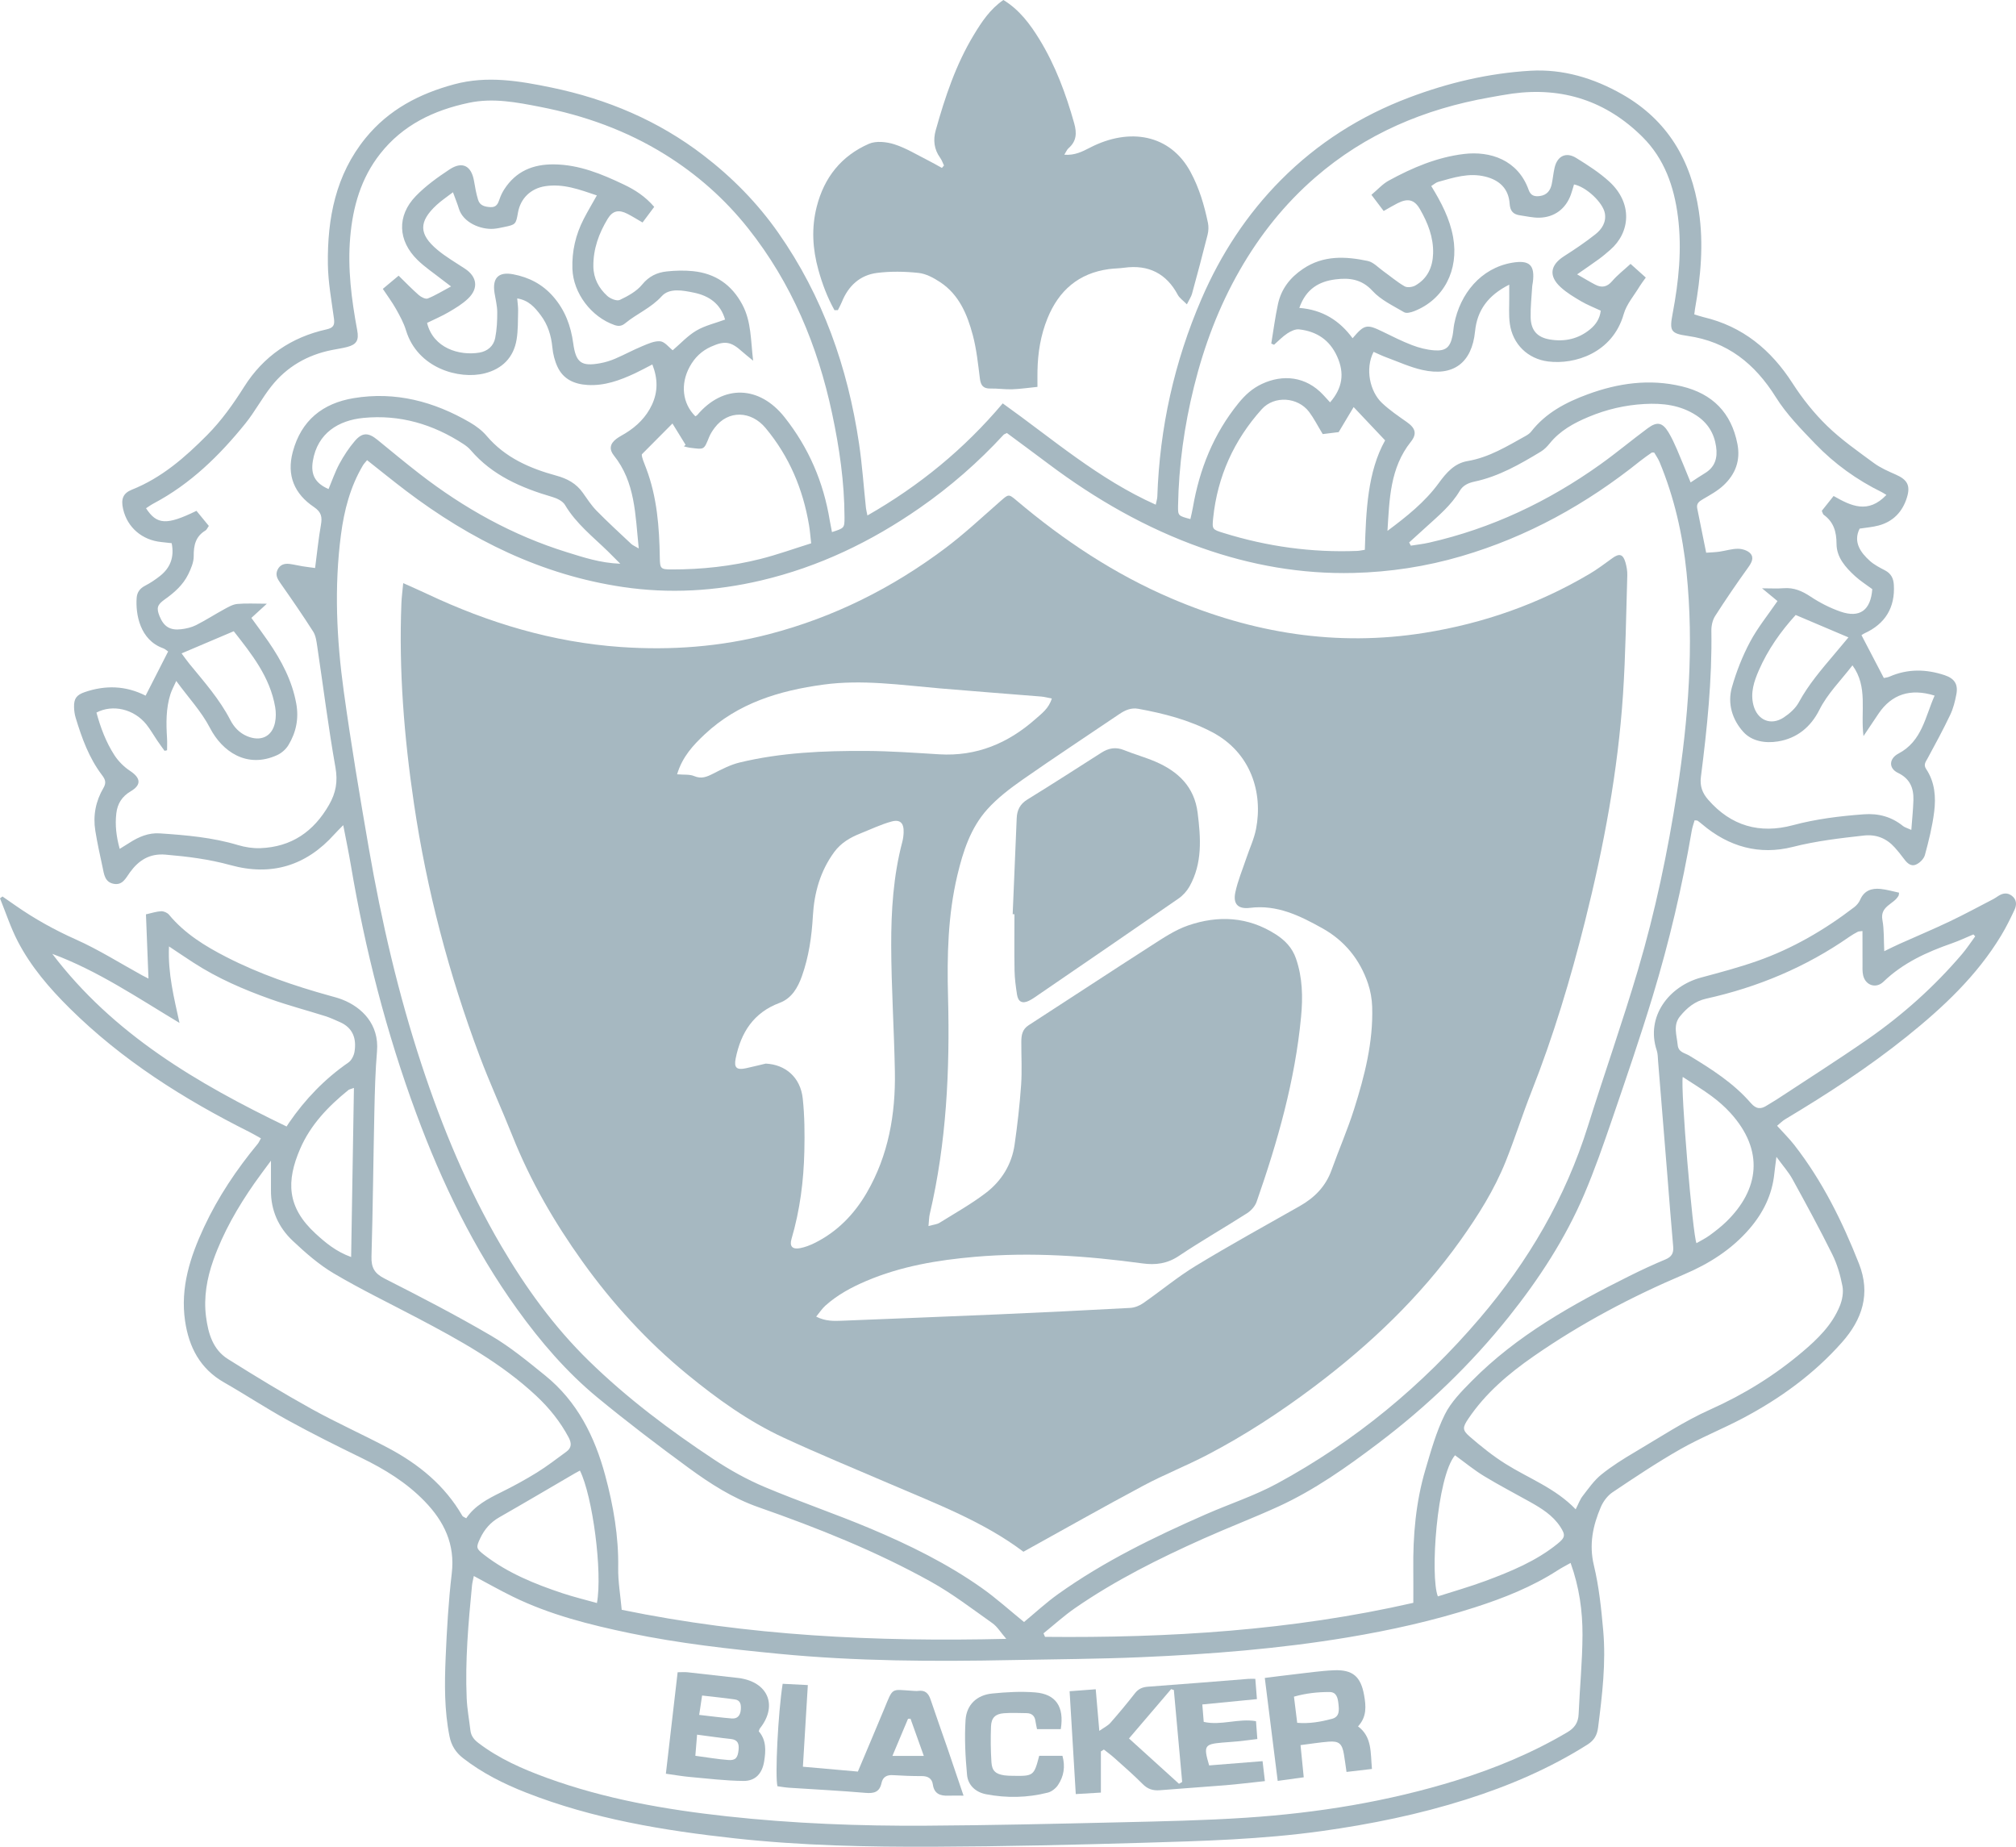 <?xml version="1.0" encoding="UTF-8" standalone="no"?>
<!-- Generator: Adobe Illustrator 16.0.0, SVG Export Plug-In . SVG Version: 6.00 Build 0)  -->

<svg
   xmlns:dc="http://purl.org/dc/elements/1.1/"
   xmlns:cc="http://creativecommons.org/ns#"
   xmlns:rdf="http://www.w3.org/1999/02/22-rdf-syntax-ns#"
   xmlns:svg="http://www.w3.org/2000/svg"
   xmlns="http://www.w3.org/2000/svg"
   xmlns:sodipodi="http://sodipodi.sourceforge.net/DTD/sodipodi-0.dtd"
   xmlns:inkscape="http://www.inkscape.org/namespaces/inkscape"
   version="1.1"
   id="Layer_1"
   x="0px"
   y="0px"
   width="399.836"
   height="366.205"
   viewBox="0 0 399.836 366.205"
   enable-background="new 0 0 612 792"
   xml:space="preserve"
   inkscape:version="0.91 r13725"
   sodipodi:docname="blacker.svg"
   inkscape:export-filename="/home/woot/Documents/squiffles/lib/img/blacker.png"
   inkscape:export-xdpi="90.040001"
   inkscape:export-ydpi="90.040001"><defs
     id="defs4429" /><sodipodi:namedview
     pagecolor="#ffffff"
     bordercolor="#666666"
     borderopacity="1"
     objecttolerance="10"
     gridtolerance="10"
     guidetolerance="10"
     inkscape:pageopacity="0"
     inkscape:pageshadow="2"
     inkscape:window-width="1920"
     inkscape:window-height="1052"
     id="namedview4427"
     showgrid="false"
     inkscape:zoom="0.99994898"
     inkscape:cx="188.12223"
     inkscape:cy="185.86157"
     inkscape:window-x="1366"
     inkscape:window-y="0"
     inkscape:window-maximized="1"
     inkscape:current-layer="Layer_1"
     fit-margin-top="0"
     fit-margin-left="0"
     fit-margin-right="0"
     fit-margin-bottom="0" /><g
     id="g4471"
     transform="translate(-645.971,-164.899)"
     style="fill:#a6b8c1;fill-opacity:1"><path
       d="m 853.231,489.479 c 24.531,0.24 48.903,-1.243 73.045,-6.747 0,-2.364 0.021,-4.495 -0.004,-6.627 -0.08,-6.698 0.492,-13.329 2.397,-19.77 1.097,-3.711 2.15,-7.502 3.853,-10.944 1.229,-2.482 3.336,-4.608 5.324,-6.623 8.987,-9.1 19.993,-15.214 31.302,-20.851 2.339,-1.167 4.715,-2.271 7.127,-3.277 1.233,-0.516 1.656,-1.245 1.54,-2.551 -0.435,-4.821 -0.793,-9.65 -1.183,-14.476 -0.6,-7.433 -1.201,-14.869 -1.811,-22.301 -0.058,-0.708 -0.044,-1.452 -0.263,-2.112 -2.23,-6.694 2.402,-12.739 8.791,-14.459 3.739,-1.005 7.493,-2 11.142,-3.284 7.005,-2.461 13.36,-6.171 19.246,-10.678 0.481,-0.369 0.922,-0.904 1.16,-1.455 0.795,-1.847 2.29,-2.339 4.072,-2.153 1.236,0.13 2.446,0.491 3.646,0.743 -0.049,0.306 -0.035,0.465 -0.098,0.585 -0.888,1.714 -3.724,2.036 -3.205,4.833 0.356,1.926 0.25,3.936 0.366,6.186 1.094,-0.528 2.042,-1.011 3.012,-1.445 3.316,-1.487 6.67,-2.892 9.951,-4.451 2.933,-1.395 5.789,-2.948 8.675,-4.441 0.352,-0.18 0.673,-0.422 1.007,-0.634 0.88,-0.559 1.786,-0.685 2.654,-0.025 0.993,0.756 0.992,1.811 0.532,2.796 -0.804,1.722 -1.649,3.433 -2.628,5.058 -4.821,8.002 -11.524,14.271 -18.721,20.056 -7.618,6.122 -15.801,11.425 -24.177,16.439 -0.512,0.309 -0.94,0.759 -1.56,1.267 1.235,1.371 2.419,2.533 3.429,3.828 5.555,7.137 9.515,15.143 12.814,23.52 2.353,5.974 0.636,11.061 -3.365,15.583 -5.581,6.309 -12.313,11.179 -19.733,15.088 -4.057,2.138 -8.351,3.849 -12.33,6.113 -4.614,2.626 -9.042,5.585 -13.454,8.545 -0.997,0.669 -1.85,1.821 -2.327,2.938 -1.569,3.685 -2.364,7.404 -1.369,11.547 1.014,4.218 1.468,8.595 1.85,12.932 0.57,6.435 -0.203,12.831 -1.016,19.215 -0.198,1.553 -0.784,2.559 -2.136,3.412 -7.493,4.736 -15.56,8.175 -23.979,10.847 -9.396,2.983 -19.008,4.936 -28.765,6.296 -11.743,1.635 -23.565,1.968 -35.38,2.312 -13.809,0.404 -27.622,0.728 -41.435,0.784 -13.178,0.054 -26.356,-0.221 -39.486,-1.66 -14.152,-1.548 -28.127,-3.85 -41.458,-9.086 -4.438,-1.744 -8.681,-3.871 -12.479,-6.824 -1.468,-1.141 -2.325,-2.533 -2.683,-4.327 -1.038,-5.187 -0.986,-10.436 -0.763,-15.668 0.238,-5.547 0.56,-11.107 1.209,-16.619 0.687,-5.818 -1.507,-10.329 -5.399,-14.34 -3.593,-3.702 -7.885,-6.326 -12.485,-8.568 -4.909,-2.391 -9.803,-4.828 -14.589,-7.458 -4.307,-2.366 -8.42,-5.086 -12.689,-7.523 -4.76,-2.717 -6.97,-7.001 -7.728,-12.182 -0.97,-6.629 1.013,-12.714 3.754,-18.599 2.793,-5.996 6.46,-11.451 10.671,-16.547 0.192,-0.232 0.308,-0.529 0.616,-1.07 -0.792,-0.44 -1.502,-0.869 -2.241,-1.239 -13.045,-6.531 -25.282,-14.246 -35.708,-24.574 -4.012,-3.974 -7.692,-8.257 -10.298,-13.298 -1.398,-2.706 -2.348,-5.642 -3.5,-8.475 0.162,-0.122 0.325,-0.248 0.487,-0.373 0.864,0.6 1.73,1.197 2.591,1.798 3.772,2.634 7.747,4.841 11.974,6.728 4.544,2.028 8.791,4.723 13.168,7.124 0.266,0.146 0.539,0.277 1.227,0.63 -0.173,-4.396 -0.333,-8.502 -0.5,-12.736 1.193,-0.264 2.101,-0.582 3.02,-0.617 0.52,-0.02 1.226,0.293 1.559,0.696 3.114,3.751 7.152,6.226 11.409,8.405 6.522,3.34 13.414,5.7 20.458,7.65 0.84,0.232 1.69,0.45 2.499,0.769 3.913,1.532 7.329,4.926 6.88,10.239 -0.334,3.947 -0.434,7.919 -0.521,11.883 -0.212,9.603 -0.294,19.208 -0.574,28.808 -0.064,2.184 0.563,3.355 2.582,4.38 7.133,3.62 14.25,7.305 21.15,11.343 3.805,2.229 7.263,5.095 10.709,7.88 6.363,5.146 9.838,12.1 11.923,19.85 1.615,6 2.669,12.062 2.566,18.321 -0.043,2.671 0.432,5.351 0.697,8.295 25.06,5.151 50.252,6.382 76.272,5.764 -1.153,-1.332 -1.792,-2.432 -2.738,-3.099 -4.007,-2.834 -7.932,-5.852 -12.205,-8.228 -10.898,-6.061 -22.46,-10.666 -34.218,-14.786 -5.067,-1.773 -9.558,-4.658 -13.838,-7.792 -6.132,-4.489 -12.192,-9.098 -18.057,-13.931 -6.145,-5.062 -11.314,-11.091 -15.964,-17.553 -8.581,-11.93 -14.907,-25.022 -19.988,-38.755 -5.933,-16.035 -10.154,-32.518 -12.998,-49.365 -0.418,-2.479 -0.938,-4.938 -1.495,-7.843 -0.783,0.801 -1.28,1.27 -1.732,1.78 -5.616,6.284 -12.54,8.38 -20.626,6.144 -4.243,-1.174 -8.531,-1.709 -12.888,-2.08 -3.172,-0.271 -5.33,1.129 -7.057,3.509 -0.84,1.156 -1.458,2.622 -3.248,2.271 -1.77,-0.347 -1.891,-1.941 -2.187,-3.314 -0.517,-2.397 -1.046,-4.794 -1.435,-7.213 -0.482,-3.002 0.083,-5.88 1.62,-8.486 0.621,-1.055 0.333,-1.715 -0.292,-2.537 -2.584,-3.402 -4.002,-7.353 -5.226,-11.38 -0.205,-0.675 -0.302,-1.404 -0.318,-2.108 -0.04,-1.705 0.502,-2.415 2.139,-2.976 4.087,-1.398 8.103,-1.293 12.054,0.71 1.498,-2.94 2.948,-5.781 4.464,-8.756 -0.244,-0.161 -0.588,-0.501 -1.001,-0.648 -4.583,-1.631 -5.474,-6.739 -5.239,-9.982 0.081,-1.107 0.636,-1.879 1.668,-2.41 1.048,-0.543 2.049,-1.212 2.974,-1.945 2.025,-1.61 2.857,-3.705 2.305,-6.493 -0.685,-0.076 -1.364,-0.157 -2.046,-0.227 -3.824,-0.38 -6.743,-2.888 -7.583,-6.518 -0.466,-2.013 -0.024,-3.165 1.744,-3.871 5.892,-2.347 10.524,-6.394 14.908,-10.812 2.866,-2.888 5.186,-6.164 7.352,-9.594 3.827,-6.061 9.357,-9.827 16.34,-11.376 1.34,-0.299 1.645,-0.834 1.473,-2.112 -0.486,-3.607 -1.167,-7.224 -1.211,-10.845 -0.113,-9.062 1.539,-17.695 7.479,-24.985 4.59,-5.632 10.65,-8.789 17.578,-10.657 6.543,-1.761 12.926,-0.671 19.305,0.648 11.017,2.281 21.181,6.564 30.146,13.452 5.689,4.367 10.684,9.44 14.812,15.329 8.83,12.595 13.778,26.693 16.024,41.804 0.629,4.233 0.919,8.518 1.373,12.778 0.04,0.378 0.145,0.747 0.293,1.491 10.335,-5.913 19.195,-13.176 26.834,-22.229 9.847,7.019 18.988,15.021 30.348,20.088 0.148,-0.737 0.299,-1.169 0.312,-1.607 0.462,-13.626 3.365,-26.709 8.775,-39.224 3.813,-8.822 8.997,-16.771 15.775,-23.587 7.245,-7.286 15.744,-12.676 25.395,-16.318 7.78,-2.938 15.78,-4.825 24.048,-5.312 6.479,-0.378 12.573,1.47 18.196,4.663 9.002,5.114 13.699,13.118 15.212,23.186 0.981,6.522 0.374,12.98 -0.767,19.417 -0.052,0.299 -0.077,0.602 -0.136,1.047 0.666,0.202 1.243,0.405 1.837,0.547 7.768,1.835 13.376,6.47 17.646,13.104 1.955,3.033 4.259,5.935 6.843,8.444 2.823,2.745 6.101,5.035 9.285,7.377 1.317,0.97 2.876,1.641 4.387,2.31 2.232,0.987 2.903,2.14 2.191,4.48 -0.866,2.849 -2.715,4.825 -5.639,5.604 -1.215,0.324 -2.49,0.417 -3.755,0.615 -1.349,2.688 0.244,4.794 2.013,6.384 0.866,0.782 1.959,1.342 3.008,1.889 1.196,0.623 1.682,1.557 1.762,2.864 0.274,4.48 -1.681,7.746 -5.83,9.631 -0.21,0.095 -0.396,0.241 -0.588,0.357 1.46,2.796 2.903,5.564 4.432,8.496 0.26,-0.058 0.725,-0.095 1.13,-0.273 3.605,-1.577 7.246,-1.505 10.919,-0.289 1.938,0.642 2.716,1.783 2.341,3.774 -0.264,1.395 -0.614,2.818 -1.22,4.088 -1.393,2.927 -2.937,5.781 -4.485,8.63 -0.392,0.715 -0.867,1.259 -0.287,2.124 1.729,2.589 1.955,5.556 1.586,8.487 -0.362,2.892 -1.072,5.752 -1.84,8.57 -0.21,0.766 -1.065,1.616 -1.823,1.91 -1.105,0.427 -1.862,-0.506 -2.498,-1.376 -0.512,-0.7 -1.068,-1.377 -1.648,-2.025 -1.646,-1.835 -3.672,-2.657 -6.167,-2.377 -4.721,0.527 -9.404,1.068 -14.057,2.25 -6.637,1.687 -12.719,-0.027 -17.975,-4.482 -0.298,-0.254 -0.608,-0.491 -0.923,-0.723 -0.055,-0.041 -0.151,-0.021 -0.584,-0.068 -0.179,0.64 -0.442,1.334 -0.564,2.053 -1.896,11.105 -4.472,22.059 -7.745,32.831 -2.488,8.186 -5.272,16.287 -8.045,24.384 -1.719,5.02 -3.464,10.046 -5.547,14.92 -3.761,8.799 -8.954,16.76 -14.916,24.229 -7.56,9.468 -16.236,17.789 -25.889,25.092 -6.263,4.735 -12.67,9.283 -19.844,12.566 -4.899,2.242 -9.943,4.164 -14.861,6.365 -8.836,3.955 -17.495,8.262 -25.481,13.785 -2.187,1.513 -4.166,3.32 -6.241,4.994 0.103,0.23 0.202,0.465 0.303,0.697 z m -4.164,-2.944 c 2.244,-1.852 4.396,-3.854 6.771,-5.547 9.088,-6.486 19.08,-11.331 29.264,-15.8 4.722,-2.071 9.683,-3.685 14.193,-6.134 15.425,-8.371 28.754,-19.385 40.157,-32.747 9.646,-11.305 16.991,-23.859 21.446,-38.089 3.244,-10.364 6.867,-20.614 9.944,-31.026 3.426,-11.579 5.896,-23.393 7.75,-35.336 2.236,-14.415 3.354,-28.869 1.874,-43.431 -0.767,-7.532 -2.433,-14.878 -5.349,-21.899 -0.293,-0.702 -0.753,-1.338 -1.067,-1.887 -0.345,0 -0.44,-0.029 -0.49,0.006 -0.774,0.552 -1.565,1.084 -2.306,1.679 -10.634,8.533 -22.346,15.029 -35.481,18.874 -6.978,2.044 -14.102,3.132 -21.351,3.311 -10.349,0.254 -20.385,-1.526 -30.134,-4.973 -11.023,-3.896 -21.029,-9.645 -30.354,-16.638 -2.777,-2.083 -5.572,-4.139 -8.263,-6.134 -0.384,0.198 -0.558,0.236 -0.658,0.347 -5.015,5.448 -10.577,10.298 -16.642,14.512 -9.592,6.669 -19.963,11.671 -31.419,14.369 -9.09,2.141 -18.246,2.665 -27.43,1.307 -16.081,-2.374 -30.203,-9.354 -43.052,-19.097 -2.576,-1.955 -5.086,-3.997 -7.698,-6.057 -0.351,0.436 -0.632,0.713 -0.827,1.041 -2.515,4.244 -3.72,8.908 -4.353,13.743 -1.362,10.393 -0.863,20.781 0.563,31.102 1.434,10.376 3.168,20.711 4.957,31.032 2.525,14.557 5.851,28.93 10.481,42.977 4.109,12.465 9.121,24.545 15.771,35.888 4.873,8.314 10.495,16.084 17.415,22.839 7.577,7.398 16.017,13.73 24.824,19.559 3.161,2.091 6.534,3.966 10.021,5.436 6.941,2.927 14.098,5.34 21.038,8.267 7.681,3.236 15.172,6.921 22.009,11.746 2.894,2.039 5.534,4.437 8.396,6.76 z m 108.402,-11.716 c -1.019,0.578 -1.791,0.966 -2.514,1.434 -5.11,3.301 -10.714,5.525 -16.46,7.373 -8.244,2.653 -16.675,4.528 -25.226,5.956 -13.58,2.264 -27.262,3.34 -40.986,3.928 -8.559,0.366 -17.131,0.401 -25.697,0.572 -15.406,0.308 -30.802,0.246 -46.162,-1.245 -9.88,-0.959 -19.746,-2.06 -29.469,-4.081 -8.006,-1.666 -15.943,-3.655 -23.344,-7.286 -2.55,-1.251 -5.025,-2.654 -7.665,-4.058 -0.135,0.688 -0.304,1.286 -0.363,1.894 -0.722,7.432 -1.376,14.871 -1.053,22.347 0.092,2.134 0.488,4.252 0.739,6.377 0.129,1.097 0.714,1.827 1.599,2.5 4.096,3.119 8.75,5.151 13.52,6.893 11.556,4.217 23.598,6.31 35.766,7.642 13.11,1.435 26.287,1.938 39.471,1.857 12.858,-0.077 25.716,-0.372 38.572,-0.673 8.334,-0.194 16.675,-0.362 24.989,-0.915 14.13,-0.938 28.059,-3.192 41.623,-7.396 7.682,-2.38 15.066,-5.44 22.006,-9.542 1.438,-0.85 2.175,-1.904 2.246,-3.598 0.225,-5.227 0.745,-10.447 0.768,-15.672 0.019,-4.755 -0.626,-9.484 -2.36,-14.307 z m -146.494,-204.411 c 2.468,-0.795 2.496,-0.795 2.489,-2.969 -0.019,-6.937 -1.015,-13.758 -2.457,-20.535 -2.866,-13.47 -8.046,-25.883 -16.659,-36.731 -4.63,-5.834 -10.143,-10.702 -16.466,-14.633 -7.639,-4.746 -15.966,-7.736 -24.762,-9.447 -4.674,-0.91 -9.346,-1.829 -14.16,-0.809 -6.967,1.472 -13.08,4.385 -17.58,10.099 -3.82,4.846 -5.426,10.501 -5.952,16.557 -0.54,6.232 0.261,12.355 1.391,18.457 0.362,1.955 -0.106,2.814 -2.001,3.308 -0.996,0.258 -2.023,0.397 -3.035,0.602 -4.845,0.968 -8.917,3.307 -11.98,7.171 -1.865,2.351 -3.283,5.062 -5.167,7.396 -5.116,6.337 -10.876,11.981 -18.172,15.842 -0.532,0.279 -1.022,0.64 -1.531,0.964 2.144,3.299 4.099,3.394 10.003,0.514 0.793,0.966 1.622,1.978 2.453,2.99 -0.292,0.409 -0.417,0.758 -0.662,0.906 -1.961,1.172 -2.357,2.936 -2.336,5.089 0.012,1.195 -0.533,2.465 -1.075,3.581 -1.028,2.118 -2.765,3.65 -4.662,4.992 -1.494,1.059 -1.7,1.701 -1.034,3.34 0.833,2.046 2.058,2.845 4.276,2.581 1.009,-0.12 2.064,-0.36 2.962,-0.814 1.906,-0.964 3.707,-2.131 5.585,-3.153 0.817,-0.444 1.699,-0.964 2.588,-1.045 1.777,-0.163 3.58,-0.048 5.867,-0.048 -1.228,1.123 -2.12,1.943 -3.071,2.814 1.184,1.643 2.323,3.157 3.393,4.72 2.573,3.758 4.689,7.719 5.512,12.281 0.536,2.967 -0.034,5.713 -1.56,8.229 -0.497,0.82 -1.363,1.583 -2.239,1.98 -6.04,2.748 -10.923,-0.785 -13.291,-5.345 -1.742,-3.357 -4.266,-6.004 -6.714,-9.365 -0.494,1.105 -0.902,1.833 -1.15,2.612 -0.907,2.853 -0.859,5.79 -0.677,8.733 0.049,0.797 0.008,1.602 0.008,2.401 -0.168,0.037 -0.336,0.072 -0.504,0.109 -0.494,-0.694 -1,-1.379 -1.479,-2.083 -0.715,-1.049 -1.337,-2.17 -2.128,-3.155 -2.432,-3.031 -6.644,-4.049 -9.895,-2.346 0.801,2.954 1.878,5.843 3.554,8.438 0.785,1.214 1.906,2.333 3.116,3.132 2.114,1.398 2.295,2.759 0.125,4.04 -1.731,1.022 -2.635,2.452 -2.859,4.393 -0.265,2.296 -0.013,4.532 0.672,7.024 0.768,-0.479 1.351,-0.828 1.921,-1.196 1.838,-1.191 3.814,-2.027 6.035,-1.877 5.228,0.351 10.44,0.799 15.504,2.321 1.419,0.427 2.971,0.667 4.447,0.609 6.155,-0.234 10.564,-3.273 13.611,-8.587 1.37,-2.389 1.766,-4.633 1.271,-7.426 -1.41,-7.959 -2.413,-15.992 -3.61,-23.992 -0.15,-1.002 -0.284,-2.12 -0.808,-2.94 -2.082,-3.266 -4.287,-6.458 -6.515,-9.629 -0.589,-0.839 -1.023,-1.605 -0.557,-2.61 0.472,-1.019 1.353,-1.3 2.374,-1.176 0.864,0.107 1.713,0.326 2.574,0.465 0.82,0.134 1.646,0.227 2.507,0.345 0.4,-3.056 0.673,-5.818 1.153,-8.541 0.274,-1.563 0.113,-2.546 -1.385,-3.553 -3.867,-2.601 -5.449,-6.245 -4.195,-10.936 1.673,-6.252 5.923,-9.633 12.084,-10.655 8.259,-1.369 15.9,0.66 23.034,4.806 1.221,0.71 2.422,1.606 3.328,2.675 3.665,4.321 8.56,6.446 13.814,7.884 2.169,0.591 3.944,1.543 5.25,3.382 0.871,1.226 1.697,2.512 2.741,3.577 2.221,2.263 4.562,4.408 6.875,6.58 0.299,0.281 0.714,0.44 1.492,0.902 -0.699,-6.722 -0.673,-13.122 -4.939,-18.443 -0.974,-1.216 -0.765,-2.326 0.477,-3.272 0.566,-0.43 1.212,-0.752 1.821,-1.126 2.287,-1.401 4.134,-3.231 5.268,-5.677 1.179,-2.545 1.183,-5.113 0.07,-7.969 -1.366,0.7 -2.396,1.269 -3.458,1.763 -2.969,1.385 -6.004,2.504 -9.373,2.308 -2.642,-0.155 -4.83,-1.125 -5.984,-3.605 -0.553,-1.187 -0.892,-2.541 -1.018,-3.85 -0.227,-2.362 -0.905,-4.528 -2.327,-6.403 -1.128,-1.488 -2.351,-2.946 -4.644,-3.305 0.074,0.95 0.201,1.722 0.181,2.488 -0.052,1.892 0.005,3.812 -0.303,5.67 -0.59,3.574 -2.86,5.816 -6.308,6.693 -5.086,1.295 -13.337,-0.989 -15.624,-8.516 -0.452,-1.488 -1.229,-2.897 -1.996,-4.263 -0.761,-1.354 -1.7,-2.606 -2.602,-3.966 1.092,-0.912 2.044,-1.705 3.133,-2.615 1.383,1.346 2.638,2.657 4,3.846 0.463,0.403 1.331,0.851 1.774,0.677 1.494,-0.595 2.881,-1.46 4.624,-2.389 -0.882,-0.669 -1.375,-1.03 -1.853,-1.406 -1.613,-1.272 -3.345,-2.422 -4.806,-3.852 -3.91,-3.82 -4.113,-8.754 -0.331,-12.662 1.963,-2.026 4.325,-3.724 6.694,-5.285 2.564,-1.69 4.347,-0.708 4.859,2.334 0.209,1.25 0.433,2.504 0.804,3.708 0.358,1.162 1.396,1.385 2.492,1.435 1.132,0.052 1.455,-0.688 1.754,-1.573 0.226,-0.666 0.535,-1.327 0.915,-1.92 2.314,-3.617 5.714,-5.038 9.921,-4.984 4.994,0.062 9.439,1.912 13.827,4.003 2.224,1.057 4.264,2.374 6.017,4.427 -0.753,1.009 -1.487,1.99 -2.313,3.095 -1.127,-0.651 -2.055,-1.239 -3.029,-1.735 -1.687,-0.857 -2.897,-0.617 -3.877,0.991 -1.754,2.884 -2.886,5.993 -2.851,9.437 0.024,2.376 1.068,4.325 2.752,5.861 0.608,0.555 1.894,1.081 2.485,0.803 1.617,-0.762 3.341,-1.701 4.44,-3.047 1.349,-1.652 2.949,-2.395 4.861,-2.603 1.726,-0.188 3.501,-0.232 5.225,-0.056 4.421,0.448 7.687,2.688 9.792,6.65 1.783,3.355 1.641,7.009 2.133,11.103 -1.002,-0.828 -1.612,-1.293 -2.179,-1.806 -2.238,-2.019 -3.439,-2.188 -6.148,-0.983 -1.898,0.843 -3.277,2.193 -4.257,3.987 -1.884,3.454 -1.444,7.283 1.121,9.825 0.129,-0.081 0.289,-0.14 0.384,-0.252 5.168,-6.105 12.318,-5.869 17.32,0.45 4.795,6.056 7.724,12.885 8.958,20.479 0.129,0.753 0.289,1.504 0.437,2.285 z m 209.134,-7.366 c -0.484,-0.292 -0.681,-0.434 -0.895,-0.539 -4.966,-2.432 -9.409,-5.63 -13.224,-9.598 -2.791,-2.906 -5.685,-5.845 -7.803,-9.228 -4.168,-6.658 -9.607,-11.043 -17.519,-12.172 -3.394,-0.485 -3.608,-1.002 -2.955,-4.453 1.2,-6.344 1.867,-12.713 1.047,-19.181 -0.763,-5.986 -2.686,-11.491 -7.019,-15.806 -7.15,-7.118 -15.827,-9.971 -25.849,-8.604 -1.493,0.206 -2.975,0.493 -4.46,0.754 -12.918,2.277 -24.609,7.196 -34.61,15.87 -6.064,5.26 -10.966,11.419 -14.948,18.36 -4.184,7.284 -7.104,15.069 -9.111,23.191 -1.91,7.729 -3.009,15.589 -3.145,23.563 -0.032,1.982 0.027,1.984 2.446,2.63 0.164,-0.758 0.356,-1.503 0.486,-2.257 1.317,-7.643 4.09,-14.6 9.035,-20.707 1.358,-1.677 2.787,-2.958 4.665,-3.837 4.104,-1.924 8.7,-1.556 12.19,2.207 0.425,0.461 0.848,0.921 1.331,1.449 2.447,-2.816 2.915,-5.745 1.397,-9.098 -1.497,-3.314 -4.086,-4.98 -7.544,-5.374 -0.746,-0.083 -1.658,0.359 -2.331,0.801 -0.956,0.63 -1.763,1.488 -2.636,2.248 -0.185,-0.076 -0.368,-0.153 -0.553,-0.231 0.435,-2.61 0.768,-5.246 1.329,-7.832 0.647,-2.994 2.387,-5.246 4.959,-6.979 4.045,-2.729 8.426,-2.502 12.84,-1.575 1.131,0.238 2.097,1.315 3.115,2.042 1.399,0.997 2.715,2.135 4.196,2.986 0.522,0.301 1.556,0.169 2.134,-0.159 2.42,-1.379 3.444,-3.651 3.525,-6.351 0.094,-3.198 -1.049,-6.079 -2.606,-8.78 -1.107,-1.926 -2.414,-2.208 -4.426,-1.189 -0.901,0.454 -1.767,0.979 -2.773,1.546 -0.862,-1.141 -1.609,-2.126 -2.428,-3.208 1.239,-1.038 2.205,-2.145 3.415,-2.806 4.688,-2.564 9.577,-4.651 14.951,-5.294 5.184,-0.621 10.699,1.164 12.819,7.127 0.409,1.149 1.174,1.355 2.229,1.212 1.39,-0.192 2.074,-1.086 2.344,-2.349 0.232,-1.088 0.321,-2.206 0.575,-3.285 0.54,-2.308 2.266,-3.163 4.278,-1.918 2.283,1.412 4.591,2.886 6.562,4.689 4.688,4.293 4.176,10.092 0.173,13.552 -0.718,0.623 -1.439,1.243 -2.206,1.802 -1.318,0.962 -2.672,1.875 -4.346,3.043 1.432,0.816 2.492,1.47 3.596,2.041 1.278,0.661 2.329,0.492 3.35,-0.696 1.057,-1.23 2.369,-2.238 3.653,-3.421 1.125,1.009 2.042,1.831 3.023,2.709 -0.506,0.715 -0.897,1.204 -1.218,1.736 -1.094,1.821 -2.599,3.534 -3.163,5.51 -2.211,7.75 -9.757,10.058 -14.995,9.393 -4.013,-0.51 -7.003,-3.396 -7.585,-7.434 -0.258,-1.791 -0.097,-3.636 -0.12,-5.459 -0.008,-0.65 -0.002,-1.301 -0.002,-2.337 -4.189,2.106 -6.363,5.063 -6.78,9.259 -0.623,6.237 -4.306,9.043 -10.473,7.648 -2.451,-0.552 -4.786,-1.633 -7.162,-2.505 -0.855,-0.314 -1.676,-0.722 -2.49,-1.079 -1.729,3.363 -0.72,7.901 1.678,10.149 1.489,1.398 3.2,2.573 4.883,3.749 1.742,1.216 2.099,2.343 0.824,3.943 -4.133,5.188 -4.239,11.406 -4.631,17.657 3.774,-2.814 7.42,-5.698 10.176,-9.48 1.505,-2.065 3.117,-3.923 5.694,-4.358 4.271,-0.722 7.843,-2.936 11.514,-4.975 0.409,-0.227 0.832,-0.51 1.115,-0.871 2.901,-3.722 6.9,-5.807 11.183,-7.383 6.07,-2.24 12.312,-3.125 18.702,-1.586 6.058,1.46 9.812,5.199 11.024,11.425 0.639,3.29 -0.407,5.987 -2.729,8.175 -1.188,1.121 -2.69,1.934 -4.115,2.773 -0.758,0.444 -1.326,0.852 -1.129,1.827 0.582,2.862 1.158,5.727 1.775,8.787 0.89,-0.068 1.745,-0.085 2.589,-0.203 1.256,-0.177 2.505,-0.592 3.756,-0.58 0.838,0.008 1.932,0.357 2.446,0.954 0.744,0.865 0.199,1.833 -0.472,2.768 -2.262,3.149 -4.459,6.354 -6.547,9.619 -0.516,0.811 -0.757,1.943 -0.741,2.92 0.157,9.721 -0.85,19.355 -2.075,28.967 -0.238,1.865 0.303,3.225 1.444,4.536 4.535,5.207 10.23,6.809 16.774,5.056 4.641,-1.243 9.336,-1.817 14.096,-2.168 2.917,-0.217 5.494,0.487 7.774,2.329 0.334,0.27 0.798,0.378 1.643,0.766 0.159,-2.163 0.359,-4.026 0.415,-5.894 0.07,-2.383 -0.669,-4.267 -3.057,-5.411 -1.891,-0.906 -1.806,-2.83 0.09,-3.829 4.693,-2.471 5.298,-7.298 7.172,-11.495 -4.813,-1.51 -8.523,-0.25 -11.104,3.547 -0.909,1.34 -1.806,2.689 -3.004,4.48 -0.625,-4.977 0.95,-9.707 -2.184,-14.032 -2.396,3.115 -4.938,5.591 -6.573,8.844 -1.681,3.351 -4.405,5.636 -8.209,6.247 -2.514,0.404 -5.158,-0.025 -6.84,-1.865 -2.203,-2.415 -3.212,-5.628 -2.287,-8.88 0.883,-3.098 2.087,-6.164 3.6,-9.003 1.507,-2.828 3.574,-5.361 5.438,-8.087 -0.939,-0.773 -1.833,-1.513 -3.062,-2.529 1.689,0 3,0.082 4.3,-0.02 2.015,-0.155 3.638,0.549 5.304,1.654 1.833,1.218 3.854,2.252 5.929,2.977 3.857,1.348 6.019,-0.264 6.33,-4.445 -1.13,-0.844 -2.351,-1.608 -3.397,-2.564 -1.898,-1.732 -3.683,-3.726 -3.694,-6.406 -0.01,-2.422 -0.561,-4.344 -2.549,-5.782 -0.163,-0.118 -0.201,-0.407 -0.372,-0.781 0.743,-0.933 1.515,-1.902 2.339,-2.938 3.473,1.983 6.833,3.611 10.476,-0.211 z m -61.63,201.144 c 0.518,-1.008 0.832,-1.916 1.387,-2.635 1.148,-1.486 2.254,-3.086 3.69,-4.248 2.089,-1.687 4.396,-3.128 6.716,-4.495 4.915,-2.897 9.711,-6.09 14.893,-8.407 6.672,-2.985 12.75,-6.745 18.285,-11.433 3.035,-2.569 5.909,-5.36 7.43,-9.145 0.479,-1.188 0.741,-2.666 0.504,-3.897 -0.413,-2.157 -1.047,-4.345 -2.019,-6.306 -2.496,-5.036 -5.185,-9.979 -7.894,-14.905 -0.777,-1.414 -1.889,-2.646 -3.179,-4.417 -0.191,1.524 -0.327,2.437 -0.421,3.352 -0.431,4.174 -2.197,7.734 -4.904,10.89 -3.551,4.135 -8.061,6.971 -12.973,9.055 -10.48,4.449 -20.481,9.738 -29.832,16.229 -4.972,3.45 -9.574,7.336 -12.993,12.428 -1.115,1.662 -1.208,2.212 0.266,3.49 2.259,1.961 4.619,3.855 7.146,5.442 4.608,2.893 9.843,4.79 13.898,9.002 z m -258.766,-69.133 c -1.224,1.666 -2.273,3.035 -3.259,4.449 -3.328,4.765 -6.218,9.776 -8.166,15.269 -1.284,3.623 -1.951,7.38 -1.453,11.233 0.427,3.296 1.347,6.506 4.34,8.386 5.438,3.413 10.93,6.756 16.545,9.869 4.984,2.764 10.208,5.093 15.247,7.766 6.045,3.206 11.224,7.42 14.706,13.461 0.099,0.173 0.375,0.242 0.764,0.479 1.703,-2.522 4.286,-3.856 6.928,-5.162 2.414,-1.192 4.791,-2.484 7.081,-3.902 2.016,-1.247 3.899,-2.713 5.82,-4.111 1.075,-0.783 1.116,-1.679 0.476,-2.878 -1.664,-3.119 -3.844,-5.82 -6.401,-8.213 -6.965,-6.522 -15.242,-11.061 -23.602,-15.463 -5.539,-2.917 -11.188,-5.647 -16.57,-8.828 -2.965,-1.754 -5.634,-4.102 -8.156,-6.479 -2.804,-2.644 -4.337,-6.026 -4.301,-9.991 0.015,-1.804 10e-4,-3.608 10e-4,-5.885 z m 315.647,-45.535 c -0.493,0.074 -0.749,0.048 -0.941,0.151 -0.559,0.294 -1.113,0.611 -1.633,0.971 -8.634,6.022 -18.16,10.007 -28.402,12.282 -2.272,0.504 -3.832,1.827 -5.205,3.495 -1.444,1.755 -0.649,3.751 -0.472,5.689 0.135,1.479 1.412,1.575 2.301,2.114 4.416,2.679 8.777,5.448 12.192,9.391 1.088,1.255 2.018,1.282 3.249,0.468 0.593,-0.392 1.229,-0.722 1.825,-1.113 6.021,-3.966 12.113,-7.829 18.038,-11.936 6.989,-4.845 13.304,-10.49 18.827,-16.981 0.931,-1.098 1.721,-2.315 2.575,-3.477 -0.118,-0.128 -0.236,-0.256 -0.354,-0.384 -1.428,0.597 -2.827,1.264 -4.286,1.772 -4.973,1.735 -9.691,3.88 -13.555,7.611 -1.476,1.426 -3.572,0.733 -4.03,-1.27 -0.174,-0.761 -0.119,-1.577 -0.123,-2.368 -0.016,-2.11 -0.01,-4.224 -0.01,-6.415 z m -359.016,4.525 c 12.109,15.943 28.732,25.69 46.467,34.233 0.21,-0.325 0.333,-0.525 0.466,-0.72 3.222,-4.689 7.098,-8.721 11.798,-11.97 0.615,-0.426 1.085,-1.375 1.208,-2.146 0.415,-2.589 -0.307,-4.734 -2.917,-5.873 -0.943,-0.41 -1.88,-0.858 -2.859,-1.167 -3.628,-1.146 -7.318,-2.114 -10.901,-3.386 -5.313,-1.89 -10.486,-4.128 -15.244,-7.211 -1.572,-1.019 -3.123,-2.069 -4.877,-3.235 -0.243,5.348 1.004,10.213 2.086,15.17 -8.31,-4.98 -16.207,-10.348 -25.227,-13.695 z m 74.327,-125.112 c 1.228,5.029 6.424,6.545 10.368,5.89 1.616,-0.27 2.827,-1.293 3.142,-2.894 0.333,-1.689 0.419,-3.446 0.408,-5.172 -0.008,-1.256 -0.344,-2.511 -0.539,-3.766 -0.462,-2.962 0.771,-4.255 3.706,-3.699 3.109,0.592 5.785,1.953 7.936,4.418 2.349,2.69 3.495,5.807 3.966,9.253 0.525,3.836 1.581,4.651 5.348,3.964 1.006,-0.185 2.013,-0.489 2.953,-0.892 1.82,-0.78 3.566,-1.734 5.394,-2.492 1.146,-0.475 2.417,-1.072 3.57,-0.964 0.893,0.085 1.69,1.181 2.466,1.778 1.545,-1.317 2.956,-2.878 4.687,-3.896 1.709,-1.008 3.741,-1.466 5.704,-2.191 -0.913,-3.202 -3.258,-4.732 -6.165,-5.333 -2.153,-0.446 -4.868,-0.995 -6.394,0.693 -2.107,2.329 -4.91,3.45 -7.217,5.345 -0.66,0.543 -1.252,0.694 -2.154,0.38 -4.594,-1.601 -8.183,-6.293 -8.352,-11.148 -0.12,-3.481 0.646,-6.778 2.235,-9.867 0.785,-1.526 1.668,-3.002 2.614,-4.691 -3.434,-1.154 -6.666,-2.386 -10.264,-1.823 -2.841,0.448 -4.885,2.403 -5.381,5.24 -0.403,2.31 -0.46,2.378 -2.719,2.845 -0.699,0.145 -1.403,0.306 -2.112,0.361 -2.55,0.188 -6.049,-1.205 -6.896,-4.021 -0.291,-0.966 -0.683,-1.901 -1.165,-3.227 -1.223,0.942 -2.321,1.662 -3.268,2.544 -3.542,3.297 -3.535,5.756 0.17,8.861 1.689,1.416 3.636,2.531 5.482,3.755 2.395,1.588 2.729,3.869 0.635,5.903 -1.116,1.084 -2.512,1.913 -3.867,2.709 -1.351,0.795 -2.809,1.408 -4.291,2.137 z m 172.998,-2.975 c 4.65,0.367 8.01,2.544 10.563,6.014 2.351,-2.766 2.814,-2.837 5.962,-1.305 1.924,0.935 3.84,1.912 5.836,2.672 1.386,0.532 2.888,0.916 4.365,1.03 2.312,0.178 3.167,-0.588 3.644,-2.822 0.167,-0.771 0.192,-1.574 0.34,-2.352 1.156,-6.035 5.281,-11.126 11.474,-12.193 3.491,-0.599 4.587,0.467 4.119,3.943 -0.031,0.237 -0.099,0.47 -0.112,0.706 -0.12,2.054 -0.359,4.11 -0.314,6.161 0.052,2.57 1.274,3.978 3.792,4.405 2.934,0.499 5.682,-0.093 8.021,-2.035 1.113,-0.923 1.91,-2.081 2.091,-3.679 -1.326,-0.625 -2.662,-1.139 -3.879,-1.852 -1.425,-0.836 -2.88,-1.705 -4.086,-2.814 -2.413,-2.223 -2.056,-4.387 0.7,-6.142 2.135,-1.36 4.243,-2.781 6.224,-4.352 1.255,-0.997 2.168,-2.384 1.857,-4.15 -0.378,-2.143 -3.733,-5.264 -6.118,-5.719 -0.204,0.665 -0.381,1.35 -0.619,2.011 -1.016,2.82 -3.266,4.526 -6.287,4.581 -1.251,0.023 -2.51,-0.285 -3.763,-0.459 -1.34,-0.186 -1.992,-0.786 -2.099,-2.319 -0.201,-2.944 -1.975,-4.668 -4.851,-5.374 -3.248,-0.799 -6.271,0.202 -9.314,1.051 -0.475,0.134 -0.881,0.52 -1.381,0.826 2.002,3.268 3.676,6.468 4.334,10.12 1.18,6.542 -1.842,12.395 -7.729,14.695 -0.615,0.238 -1.524,0.482 -1.99,0.205 -2.178,-1.282 -4.608,-2.42 -6.269,-4.231 -2.156,-2.358 -4.627,-2.624 -7.338,-2.281 -3.239,0.403 -5.849,1.869 -7.173,5.659 z m -96.815,46.679 c -0.162,-1.401 -0.24,-2.495 -0.421,-3.571 -1.203,-7.174 -3.917,-13.642 -8.619,-19.287 -2.875,-3.45 -7.428,-3.609 -10.103,-0.054 -0.426,0.566 -0.827,1.181 -1.094,1.833 -1.065,2.608 -0.912,2.488 -3.897,2.114 -0.378,-0.048 -0.746,-0.176 -1.119,-0.266 0.115,-0.101 0.229,-0.2 0.345,-0.301 -0.997,-1.616 -1.994,-3.233 -2.606,-4.226 -2.095,2.106 -4.084,4.108 -6.074,6.111 -0.048,0.588 0.435,1.661 0.852,2.758 2.179,5.725 2.618,11.718 2.713,17.763 0.033,2.145 0.174,2.302 2.308,2.308 5.971,0.016 11.879,-0.628 17.663,-2.084 3.353,-0.846 6.623,-2.029 10.052,-3.098 z m 101.455,-21.658 c -1.045,-1.722 -1.757,-3.144 -2.695,-4.392 -2.229,-2.967 -6.916,-3.303 -9.404,-0.534 -5.508,6.132 -8.777,13.332 -9.629,21.562 -0.232,2.256 -0.169,2.279 2.042,2.965 8.638,2.688 17.472,3.92 26.518,3.562 0.455,-0.015 0.905,-0.13 1.521,-0.221 0.238,-7.779 0.541,-15.469 4.02,-21.696 -2.196,-2.325 -4.128,-4.37 -6.242,-6.605 -0.801,1.34 -1.787,2.988 -2.97,4.967 -0.828,0.104 -2.067,0.259 -3.161,0.392 z m 72.964,9.585 c 1.088,-0.708 1.922,-1.288 2.793,-1.806 2.056,-1.222 2.589,-3.049 2.259,-5.303 -0.39,-2.67 -1.684,-4.724 -3.946,-6.196 -3.142,-2.044 -6.646,-2.448 -10.268,-2.248 -3.824,0.211 -7.485,1.059 -11.05,2.548 -2.983,1.247 -5.694,2.74 -7.754,5.29 -0.493,0.611 -1.076,1.207 -1.74,1.606 -4.144,2.508 -8.351,4.924 -13.154,5.944 -1.261,0.27 -2.288,0.758 -2.919,1.823 -1.691,2.854 -4.199,4.93 -6.598,7.115 -1.146,1.045 -2.297,2.085 -3.446,3.126 0.112,0.213 0.225,0.427 0.337,0.64 1.207,-0.196 2.427,-0.326 3.615,-0.596 12.387,-2.814 23.636,-8.149 33.941,-15.501 3.224,-2.3 6.264,-4.853 9.452,-7.206 1.849,-1.363 2.911,-1.119 4.093,0.831 0.655,1.078 1.181,2.244 1.686,3.403 0.878,2.035 1.694,4.092 2.699,6.53 z m -212.277,16.126 c -1.016,-1.021 -1.718,-1.74 -2.439,-2.442 -3.004,-2.924 -6.339,-5.523 -8.534,-9.228 -0.448,-0.756 -1.564,-1.295 -2.48,-1.565 -6.159,-1.808 -11.916,-4.263 -16.22,-9.293 -0.405,-0.476 -0.924,-0.873 -1.449,-1.218 -6.036,-3.938 -12.625,-5.88 -19.849,-5.17 -4.849,0.476 -9.079,2.954 -10.008,8.54 -0.443,2.667 0.414,4.383 3.115,5.565 0.708,-1.677 1.295,-3.421 2.157,-5.015 0.86,-1.586 1.872,-3.132 3.042,-4.503 1.493,-1.75 2.708,-1.707 4.487,-0.254 2.763,2.256 5.507,4.536 8.325,6.72 8.848,6.854 18.493,12.231 29.218,15.562 3.308,1.025 6.607,2.142 10.635,2.301 z m 165.55,176.785 c -3.635,4.333 -4.959,23.992 -3.404,27.981 3.143,-1.01 6.34,-1.912 9.445,-3.067 5.058,-1.884 10.058,-3.932 14.312,-7.384 1.522,-1.235 1.585,-1.735 0.525,-3.358 -1.483,-2.271 -3.718,-3.641 -6.01,-4.929 -3.043,-1.709 -6.15,-3.311 -9.125,-5.126 -2.008,-1.224 -3.839,-2.738 -5.743,-4.117 z m -173.558,3.033 c -0.339,0.185 -0.68,0.357 -1.008,0.549 -4.991,2.909 -9.965,5.85 -14.981,8.714 -1.737,0.989 -2.941,2.38 -3.778,4.143 -0.885,1.869 -0.833,2.063 0.831,3.346 4.655,3.589 10.014,5.754 15.523,7.585 2.224,0.736 4.511,1.285 6.788,1.926 1.123,-6.128 -0.843,-21.167 -3.375,-26.263 z m 218.726,-78.057 c -0.471,2.311 1.975,31.368 2.722,32.964 0.878,-0.514 1.797,-0.956 2.606,-1.548 1.147,-0.839 2.282,-1.716 3.3,-2.705 6.544,-6.355 7.595,-14.142 0.816,-21.585 -1.11,-1.222 -2.383,-2.331 -3.712,-3.314 -1.804,-1.335 -3.732,-2.494 -5.732,-3.812 z m -263.547,2.177 c -0.678,0.252 -0.93,0.283 -1.098,0.419 -3.985,3.232 -7.513,6.891 -9.569,11.659 -2.75,6.381 -2.682,11.553 3.075,16.824 1.962,1.796 4.011,3.53 7.038,4.633 0.186,-11.281 0.368,-22.26 0.554,-33.535 z m 296.412,-89.338 c -3.666,-1.556 -7.036,-2.987 -10.468,-4.441 -2.986,3.28 -5.532,6.898 -7.312,10.988 -0.942,2.163 -1.709,4.434 -1.065,6.9 0.771,2.96 3.438,4.133 6.015,2.428 1.157,-0.766 2.331,-1.795 2.979,-2.988 1.911,-3.52 4.481,-6.51 7.038,-9.534 0.952,-1.126 1.897,-2.263 2.813,-3.353 z m -330.592,3.173 c 0.47,0.632 0.986,1.386 1.564,2.09 2.909,3.547 5.959,6.98 8.09,11.103 0.731,1.416 1.792,2.578 3.342,3.227 2.698,1.133 4.955,0.097 5.536,-2.709 0.201,-0.976 0.2,-2.054 0.032,-3.041 -1.021,-6.004 -4.684,-10.554 -8.219,-15.063 -3.498,1.484 -6.805,2.889 -10.345,4.393 z"
       id="path4353"
       inkscape:connector-curvature="0"
       style="clip-rule:evenodd;fill:#a6b8c1;fill-opacity:1;fill-rule:evenodd" /><path
       d="m 811.475,226.408 c -1.419,-2.533 -2.439,-5.257 -3.209,-8.05 -1.13,-4.098 -1.388,-8.23 -0.32,-12.443 1.482,-5.853 4.901,-10.11 10.36,-12.501 1.42,-0.621 3.494,-0.394 5.055,0.104 2.31,0.741 4.438,2.06 6.629,3.16 0.947,0.473 1.859,1.012 2.788,1.522 0.139,-0.161 0.277,-0.322 0.416,-0.485 -0.249,-0.51 -0.43,-1.071 -0.758,-1.522 -1.216,-1.676 -1.42,-3.534 -0.887,-5.44 1.842,-6.579 3.994,-13.048 7.557,-18.932 1.558,-2.576 3.217,-5.101 5.868,-6.922 3.16,1.918 5.298,4.784 7.153,7.812 3.161,5.167 5.253,10.805 6.889,16.63 0.547,1.953 0.477,3.559 -1.121,4.953 -0.318,0.277 -0.484,0.731 -0.838,1.284 2.069,0.167 3.566,-0.615 5.122,-1.415 7.764,-4.003 15.878,-2.671 19.923,4.856 1.723,3.2 2.714,6.578 3.442,10.071 0.157,0.753 0.117,1.612 -0.071,2.364 -0.981,3.912 -2.024,7.808 -3.088,11.698 -0.158,0.582 -0.531,1.105 -1.021,2.097 -0.753,-0.77 -1.457,-1.235 -1.806,-1.891 -2.232,-4.199 -5.789,-6.026 -10.595,-5.371 -1.021,0.14 -2.06,0.138 -3.082,0.277 -5.992,0.818 -9.918,4.248 -12.154,9.746 -1.359,3.342 -1.928,6.846 -1.993,10.44 -0.018,0.938 -0.004,1.879 -0.004,3.168 -1.792,0.177 -3.411,0.419 -5.039,0.478 -1.424,0.048 -2.856,-0.187 -4.281,-0.151 -1.413,0.031 -1.918,-0.596 -2.091,-1.945 -0.371,-2.901 -0.667,-5.848 -1.417,-8.659 -1.09,-4.094 -2.725,-8.02 -6.466,-10.488 -1.288,-0.85 -2.805,-1.678 -4.289,-1.833 -2.72,-0.291 -5.527,-0.346 -8.236,0 -3.389,0.43 -5.696,2.573 -6.978,5.768 -0.223,0.553 -0.522,1.076 -0.786,1.613 -0.223,10e-4 -0.448,0.005 -0.672,0.007 z"
       id="path4355"
       inkscape:connector-curvature="0"
       style="clip-rule:evenodd;fill:#a6b8c1;fill-opacity:1;fill-rule:evenodd" /><path
       d="m 848.947,472.602 c -7.874,-5.942 -17.247,-9.49 -26.417,-13.435 -7.065,-3.039 -14.183,-5.964 -21.158,-9.194 -6.946,-3.218 -13.14,-7.671 -19.051,-12.51 -7.966,-6.521 -14.86,-14.064 -20.84,-22.413 -5.555,-7.756 -10.318,-15.98 -13.865,-24.878 -2.115,-5.307 -4.508,-10.504 -6.515,-15.849 -6.101,-16.247 -10.495,-32.949 -13.036,-50.127 -1.944,-13.144 -3.006,-26.341 -2.484,-39.638 0.048,-1.241 0.219,-2.48 0.361,-4.028 1.779,0.801 3.28,1.451 4.757,2.147 12.169,5.744 24.87,9.573 38.348,10.517 9.971,0.698 19.82,-0.025 29.528,-2.562 12.77,-3.335 24.341,-9.126 34.853,-17.016 3.799,-2.851 7.288,-6.123 10.87,-9.261 1.712,-1.497 1.685,-1.562 3.299,-0.198 9.326,7.886 19.419,14.584 30.671,19.396 16.106,6.889 32.773,9.637 50.255,6.831 11.676,-1.874 22.583,-5.698 32.737,-11.706 1.563,-0.925 3.02,-2.035 4.495,-3.102 1.377,-0.995 2.112,-0.81 2.59,0.836 0.238,0.829 0.396,1.721 0.37,2.58 -0.242,7.854 -0.332,15.721 -0.848,23.558 -1.007,15.256 -3.826,30.231 -7.54,45.041 -2.878,11.471 -6.272,22.784 -10.624,33.799 -1.804,4.569 -3.281,9.267 -5.108,13.824 -2.256,5.624 -5.475,10.736 -8.981,15.654 -8.043,11.277 -17.959,20.689 -28.992,28.986 -6.731,5.063 -13.768,9.664 -21.238,13.555 -4.146,2.16 -8.523,3.884 -12.646,6.085 -7.9,4.215 -15.69,8.629 -23.791,13.108 z m -18.828,-64.581 c 1.036,-0.295 1.69,-0.336 2.181,-0.642 3.094,-1.923 6.294,-3.718 9.182,-5.917 3.112,-2.374 5.153,-5.645 5.717,-9.593 0.562,-3.921 1.013,-7.864 1.29,-11.814 0.2,-2.843 0.029,-5.716 0.041,-8.574 0.006,-1.298 0.179,-2.463 1.458,-3.287 8.132,-5.248 16.208,-10.581 24.354,-15.804 2.323,-1.49 4.689,-3.086 7.263,-3.974 5.974,-2.058 11.891,-1.761 17.373,1.75 1.825,1.167 3.279,2.639 4.027,4.81 1.308,3.781 1.378,7.656 1.011,11.537 -1.194,12.651 -4.656,24.773 -8.825,36.713 -0.308,0.873 -1.096,1.743 -1.892,2.253 -4.477,2.865 -9.1,5.504 -13.514,8.46 -2.298,1.54 -4.598,1.847 -7.218,1.489 -11.037,-1.503 -22.115,-2.272 -33.25,-1.305 -7.381,0.64 -14.646,1.857 -21.526,4.782 -2.935,1.247 -5.726,2.748 -8.114,4.889 -0.658,0.59 -1.15,1.362 -1.832,2.187 1.886,0.942 3.53,0.876 5.179,0.809 10.312,-0.421 20.625,-0.809 30.937,-1.259 8.722,-0.38 17.442,-0.805 26.16,-1.28 0.875,-0.049 1.837,-0.427 2.564,-0.931 3.512,-2.438 6.816,-5.207 10.461,-7.42 6.776,-4.115 13.727,-7.942 20.625,-11.854 2.935,-1.664 5.136,-3.904 6.295,-7.145 1.445,-4.032 3.167,-7.972 4.459,-12.05 2.087,-6.592 3.812,-13.294 3.592,-20.3 -0.049,-1.559 -0.331,-3.168 -0.834,-4.645 -1.619,-4.765 -4.641,-8.48 -9.045,-10.936 -4.447,-2.479 -8.978,-4.726 -14.359,-4.049 -2.347,0.292 -3.392,-0.745 -2.905,-3.059 0.484,-2.308 1.426,-4.523 2.178,-6.774 0.651,-1.945 1.552,-3.84 1.938,-5.837 1.385,-7.153 -1.004,-15.098 -8.673,-19.153 -4.637,-2.449 -9.593,-3.718 -14.681,-4.648 -1.43,-0.262 -2.63,0.275 -3.788,1.061 -6.369,4.317 -12.802,8.541 -19.107,12.948 -2.513,1.756 -5.023,3.661 -7.06,5.926 -3.303,3.677 -4.81,8.332 -5.938,13.085 -1.884,7.948 -2.06,15.996 -1.846,24.13 0.378,14.475 -0.299,28.895 -3.632,43.075 -0.139,0.588 -0.132,1.21 -0.246,2.346 z m -32.285,-32.216 c 3.922,0.186 6.895,2.725 7.346,6.915 0.374,3.461 0.397,6.977 0.319,10.46 -0.131,5.888 -0.873,11.706 -2.543,17.384 -0.434,1.479 0.165,2.128 1.709,1.835 0.997,-0.188 1.982,-0.58 2.896,-1.031 4.479,-2.221 7.834,-5.7 10.303,-9.941 4.312,-7.412 5.74,-15.587 5.588,-24.047 -0.15,-8.331 -0.705,-16.657 -0.728,-24.986 -0.017,-6.899 0.422,-13.805 2.197,-20.54 0.161,-0.611 0.241,-1.251 0.266,-1.882 0.074,-1.838 -0.664,-2.651 -2.411,-2.168 -2.122,0.584 -4.137,1.557 -6.194,2.376 -2.017,0.803 -3.833,1.867 -5.158,3.671 -2.774,3.78 -3.973,8.093 -4.235,12.684 -0.23,4.069 -0.806,8.063 -2.166,11.906 -0.809,2.286 -2.027,4.426 -4.434,5.321 -5.17,1.93 -7.672,5.876 -8.71,11.014 -0.372,1.839 0.182,2.353 2.032,1.951 1.315,-0.287 2.617,-0.615 3.923,-0.922 z m -17.571,-57.366 c 1.375,0.12 2.484,-0.025 3.373,0.351 1.458,0.621 2.545,0.146 3.797,-0.493 1.688,-0.859 3.422,-1.763 5.243,-2.201 8.233,-1.984 16.648,-2.332 25.068,-2.291 4.836,0.023 9.674,0.376 14.505,0.669 7.415,0.45 13.691,-2.199 19.127,-7.024 1.187,-1.055 2.606,-2.058 3.202,-4.042 -0.793,-0.147 -1.449,-0.332 -2.114,-0.388 -6.724,-0.549 -13.451,-1.045 -20.172,-1.625 -7.664,-0.659 -15.304,-1.792 -23.029,-0.739 -8.727,1.187 -16.905,3.656 -23.514,9.85 -2.304,2.16 -4.45,4.464 -5.486,7.933 z"
       id="path4397"
       inkscape:connector-curvature="0"
       style="clip-rule:evenodd;fill:#a6b8c1;fill-opacity:1;fill-rule:evenodd" /><path
       d="m 864.313,512.191 c 0,2.647 0,5.295 0,8.167 -1.564,0.093 -3.11,0.185 -4.983,0.297 -0.408,-6.788 -0.804,-13.394 -1.223,-20.395 1.742,-0.132 3.332,-0.251 5.183,-0.389 0.232,2.71 0.448,5.198 0.71,8.253 0.972,-0.688 1.708,-1.032 2.2,-1.593 1.674,-1.904 3.3,-3.855 4.858,-5.853 0.7,-0.896 1.495,-1.235 2.615,-1.317 6.638,-0.477 13.271,-1.029 19.907,-1.552 0.376,-0.028 0.756,-0.003 1.361,-0.003 0.108,1.354 0.204,2.571 0.32,4.02 -3.657,0.357 -7.101,0.692 -10.832,1.058 0.1,1.229 0.185,2.284 0.279,3.456 3.472,0.781 6.817,-0.741 10.368,-0.142 0.086,1.132 0.167,2.205 0.266,3.541 -1.373,0.167 -2.599,0.332 -3.83,0.458 -1.025,0.104 -2.058,0.156 -3.085,0.246 -3.596,0.312 -3.796,0.63 -2.642,4.528 3.39,-0.27 6.838,-0.545 10.593,-0.844 0.157,1.329 0.294,2.516 0.465,3.954 -2.78,0.295 -5.28,0.609 -7.788,0.817 -4.347,0.36 -8.7,0.63 -13.044,0.992 -1.356,0.112 -2.405,-0.211 -3.4,-1.214 -1.786,-1.798 -3.706,-3.462 -5.593,-5.157 -0.671,-0.603 -1.406,-1.132 -2.112,-1.696 -0.197,0.124 -0.395,0.246 -0.593,0.368 z m 15.488,6.422 c 0.209,-0.121 0.419,-0.241 0.631,-0.361 -0.552,-6.077 -1.101,-12.158 -1.65,-18.235 -0.181,-0.057 -0.361,-0.113 -0.542,-0.169 -2.736,3.201 -5.473,6.403 -8.356,9.778 3.434,3.112 6.677,6.049 9.917,8.987 z"
       id="path4399"
       inkscape:connector-curvature="0"
       style="clip-rule:evenodd;fill:#a6b8c1;fill-opacity:1;fill-rule:evenodd" /><path
       d="m 801.197,498.786 c 1.634,0.084 3.176,0.163 4.993,0.255 -0.331,5.48 -0.644,10.668 -0.978,16.189 3.671,0.324 7.173,0.632 10.902,0.962 1.721,-4.088 3.489,-8.232 5.213,-12.395 1.819,-4.393 1.315,-3.879 5.604,-3.623 0.396,0.025 0.799,0.068 1.188,0.018 1.358,-0.181 2.011,0.505 2.418,1.721 1.08,3.233 2.24,6.44 3.349,9.664 1.03,2.99 2.034,5.988 3.185,9.387 -1.203,0 -2.126,-0.028 -3.046,0.005 -1.602,0.057 -2.775,-0.378 -3.039,-2.211 -0.173,-1.204 -0.977,-1.675 -2.203,-1.671 -1.902,0.007 -3.808,-0.07 -5.708,-0.187 -1.22,-0.076 -2.012,0.356 -2.272,1.566 -0.381,1.77 -1.454,2.097 -3.154,1.95 -5.055,-0.437 -10.126,-0.684 -15.191,-1.021 -0.782,-0.053 -1.559,-0.196 -2.292,-0.293 -0.509,-1.961 0.125,-14.563 1.031,-20.316 z m 21.768,14.298 c 2.315,0 4.094,0 6.227,0 -0.94,-2.63 -1.79,-5.002 -2.639,-7.376 -0.164,0.006 -0.327,0.012 -0.491,0.016 -0.968,2.301 -1.936,4.604 -3.097,7.36 z"
       id="path4401"
       inkscape:connector-curvature="0"
       style="clip-rule:evenodd;fill:#a6b8c1;fill-opacity:1;fill-rule:evenodd" /><path
       d="m 796.46,508.214 c 1.509,1.721 1.417,3.842 1.062,5.987 -0.39,2.362 -1.719,3.868 -4.092,3.848 -3.548,-0.033 -7.094,-0.47 -10.636,-0.786 -1.482,-0.131 -2.951,-0.396 -4.759,-0.644 0.782,-6.749 1.543,-13.312 2.334,-20.123 0.787,0 1.394,-0.057 1.986,0.008 3.464,0.374 6.926,0.773 10.387,1.167 0.157,0.021 0.312,0.059 0.467,0.09 5.311,1.062 6.893,5.594 3.46,9.893 -0.09,0.112 -0.109,0.282 -0.209,0.56 z m -12.236,0.661 c -0.131,1.595 -0.23,2.807 -0.343,4.189 2.348,0.311 4.444,0.683 6.557,0.836 1.448,0.104 1.863,-0.468 2.019,-2.026 0.117,-1.189 -0.15,-1.998 -1.541,-2.144 -2.113,-0.221 -4.218,-0.533 -6.692,-0.855 z m 0.418,-3.921 c 2.412,0.27 4.441,0.547 6.479,0.708 1.178,0.093 1.697,-0.674 1.776,-1.777 0.068,-0.935 -0.038,-1.836 -1.172,-1.997 -2.093,-0.299 -4.199,-0.506 -6.506,-0.775 -0.202,1.341 -0.36,2.398 -0.577,3.841 z"
       id="path4403"
       inkscape:connector-curvature="0"
       style="clip-rule:evenodd;fill:#a6b8c1;fill-opacity:1;fill-rule:evenodd" /><path
       d="m 903.907,510.946 c 0.223,2.221 0.415,4.162 0.637,6.381 -1.658,0.229 -3.257,0.45 -5.165,0.712 -0.859,-6.845 -1.689,-13.479 -2.56,-20.414 2.096,-0.26 3.87,-0.497 5.648,-0.696 2.677,-0.299 5.352,-0.708 8.035,-0.824 3.753,-0.161 5.356,1.237 6.014,4.939 0.383,2.147 0.565,4.284 -1.204,6.185 2.812,2.093 2.456,5.194 2.76,8.444 -1.698,0.199 -3.283,0.384 -5.044,0.59 -0.199,-1.361 -0.337,-2.448 -0.52,-3.524 -0.35,-2.075 -0.976,-2.638 -3.006,-2.479 -1.791,0.141 -3.57,0.43 -5.595,0.686 z m -0.659,-4.42 c 2.477,0.202 4.707,-0.209 6.9,-0.791 1.54,-0.409 1.406,-1.737 1.284,-2.919 -0.116,-1.107 -0.316,-2.391 -1.766,-2.397 -2.331,-0.011 -4.654,0.235 -7.06,0.918 0.227,1.835 0.427,3.446 0.642,5.189 z"
       id="path4405"
       inkscape:connector-curvature="0"
       style="clip-rule:evenodd;fill:#a6b8c1;fill-opacity:1;fill-rule:evenodd" /><path
       d="m 856.359,507.777 c -1.505,0 -3.043,0 -4.714,0 -0.111,-0.564 -0.241,-1.084 -0.311,-1.613 -0.142,-1.041 -0.753,-1.544 -1.766,-1.558 -1.506,-0.021 -3.021,-0.097 -4.521,0.021 -1.663,0.13 -2.463,0.907 -2.527,2.601 -0.089,2.376 -0.07,4.766 0.087,7.137 0.112,1.711 0.864,2.328 2.579,2.578 0.547,0.079 1.109,0.081 1.664,0.091 4.098,0.071 4.195,0 5.23,-3.968 1.487,0 3.02,0 4.61,0 0.601,2.182 0.256,4.094 -0.881,5.795 -0.443,0.663 -1.251,1.307 -2.011,1.501 -4.05,1.033 -8.169,1.109 -12.27,0.322 -2.053,-0.396 -3.57,-1.79 -3.759,-3.823 -0.337,-3.609 -0.525,-7.271 -0.298,-10.882 0.188,-3.004 2.201,-4.955 5.256,-5.263 2.828,-0.286 5.712,-0.447 8.538,-0.224 4.136,0.325 5.812,2.854 5.094,7.285 z"
       id="path4407"
       inkscape:connector-curvature="0"
       style="clip-rule:evenodd;fill:#a6b8c1;fill-opacity:1;fill-rule:evenodd" /><path
       d="m 846.817,346.18 c 0.269,-6.34 0.543,-12.678 0.797,-19.017 0.064,-1.622 0.654,-2.818 2.114,-3.72 4.928,-3.039 9.8,-6.169 14.68,-9.288 1.435,-0.917 2.86,-1.183 4.505,-0.51 2.052,0.838 4.215,1.418 6.247,2.298 4.479,1.938 7.693,4.965 8.339,10.124 0.629,5.013 0.981,9.993 -1.617,14.619 -0.518,0.921 -1.312,1.792 -2.18,2.394 -9.195,6.367 -18.429,12.675 -27.656,18.996 -0.653,0.448 -1.299,0.93 -2.009,1.274 -1.306,0.634 -2.14,0.214 -2.362,-1.237 -0.24,-1.566 -0.458,-3.151 -0.488,-4.731 -0.07,-3.73 -0.021,-7.461 -0.021,-11.191 -0.118,-0.005 -0.232,-0.009 -0.349,-0.011 z"
       id="path4425"
       inkscape:connector-curvature="0"
       style="clip-rule:evenodd;fill:#a6b8c1;fill-opacity:1;fill-rule:evenodd" /></g></svg>